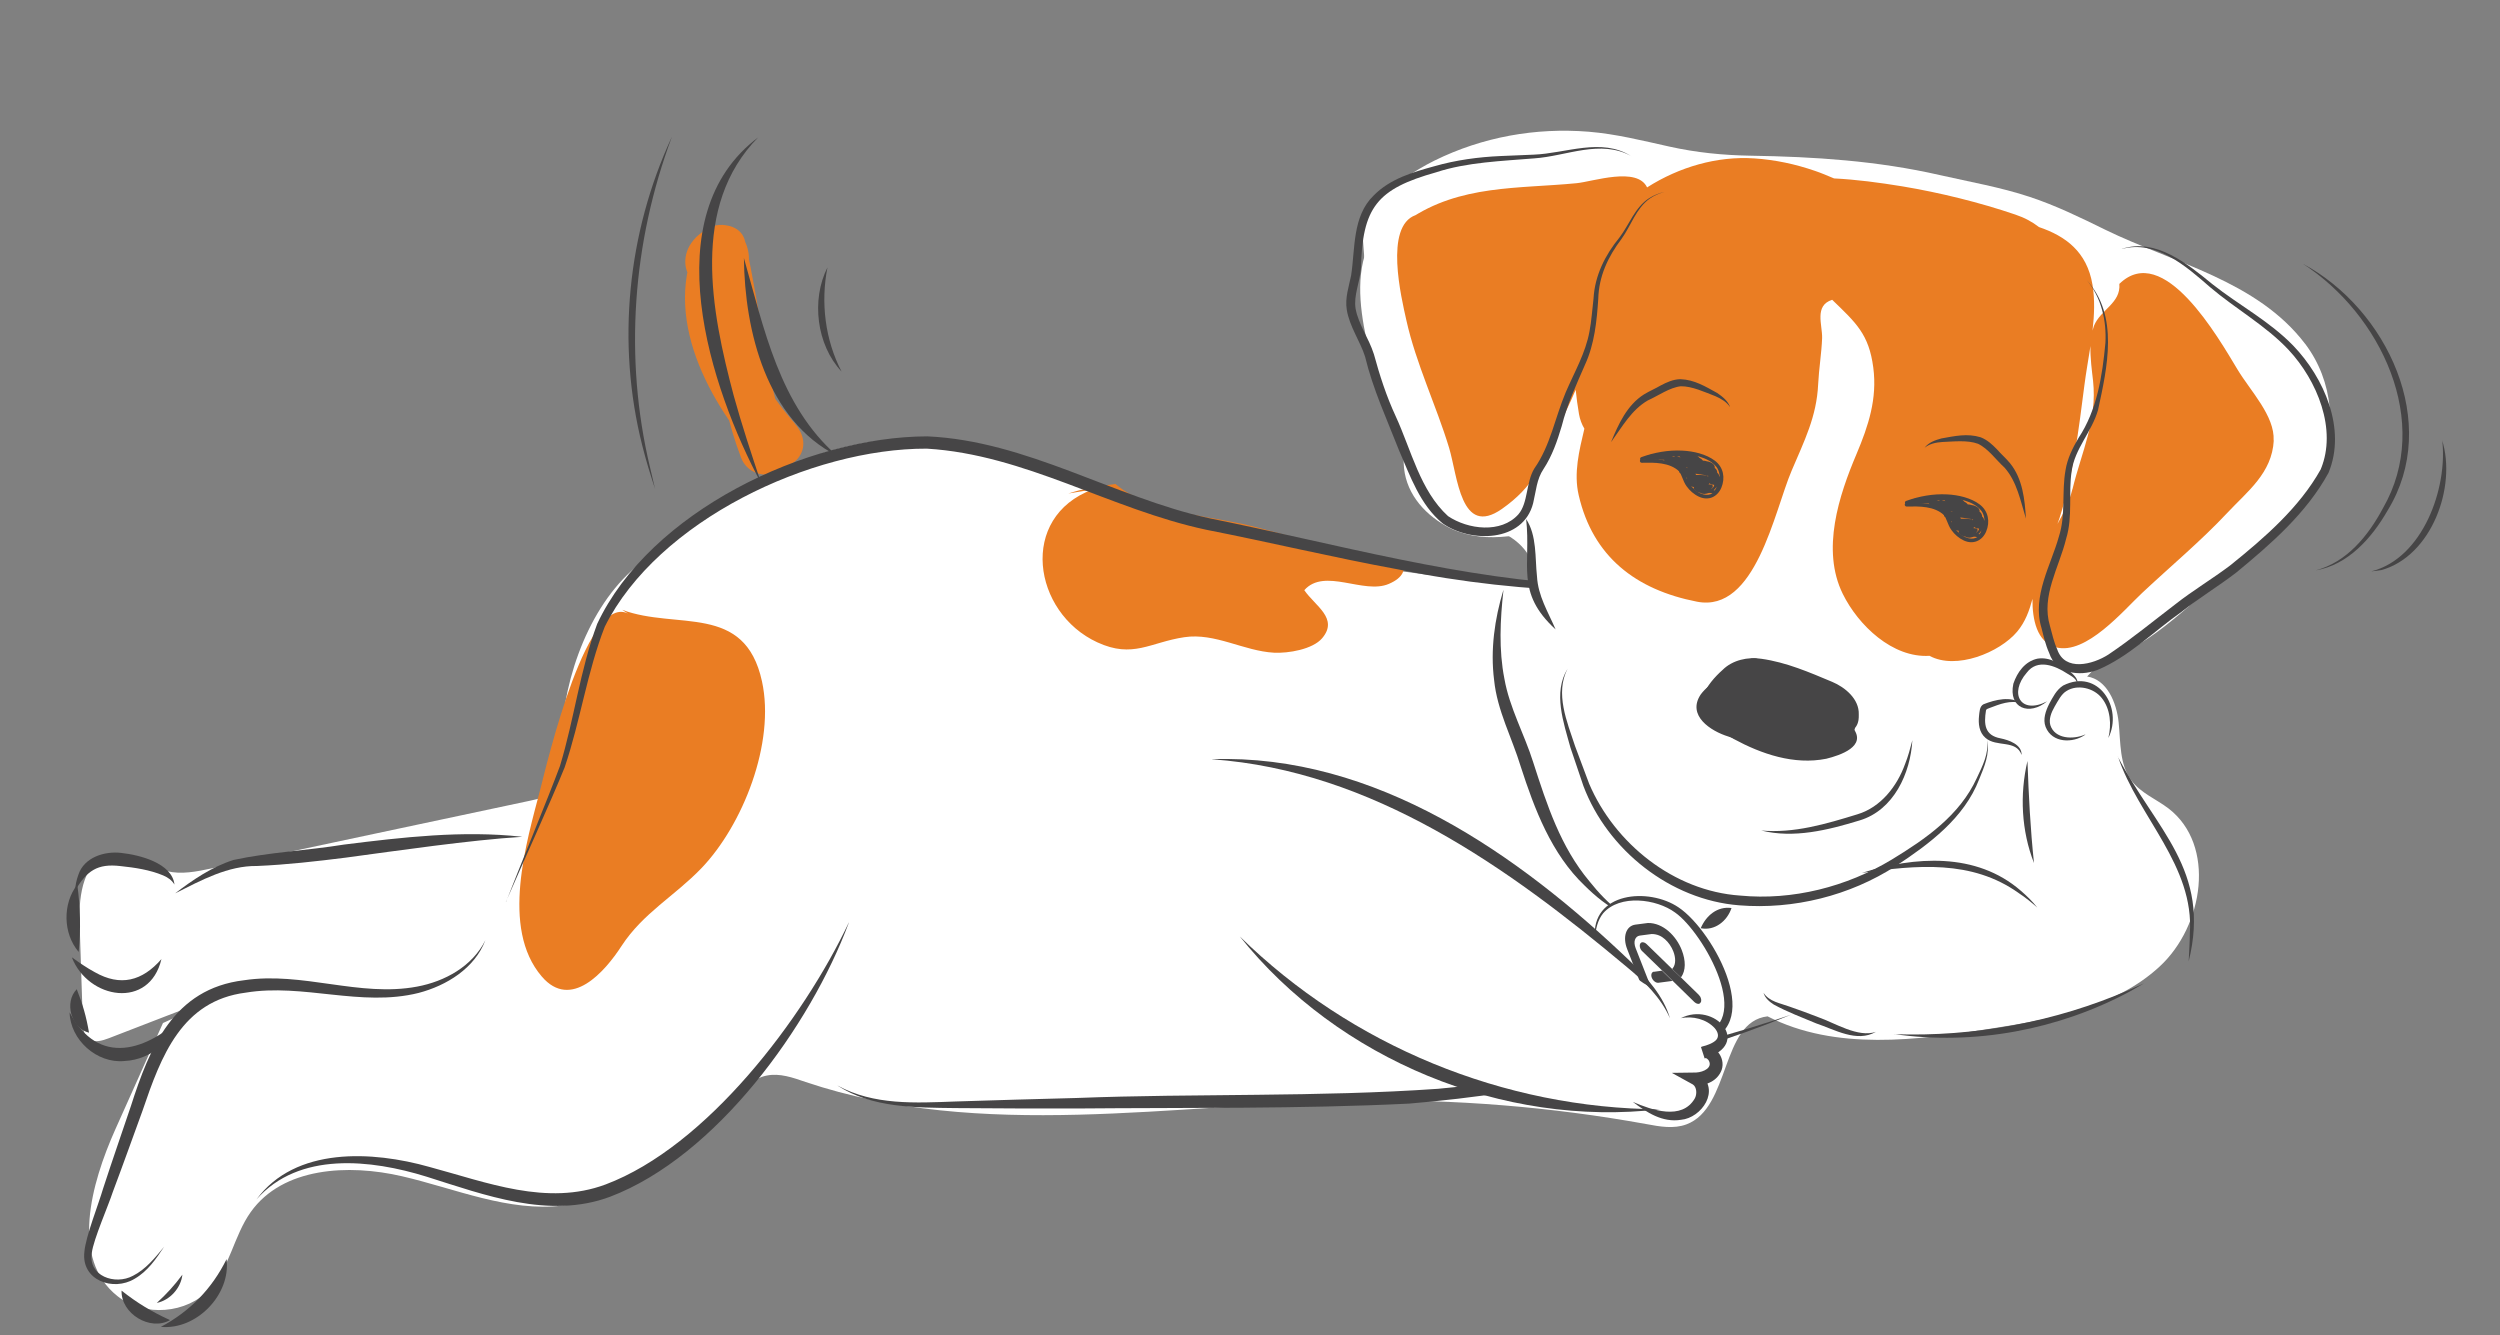 <svg id="dog" width="322" height="172" viewBox="0 0 322 172" fill="none" xmlns="http://www.w3.org/2000/svg">
<rect x="0" y="0" width="322" height="172" fill="#808080" stroke="none"/>
<style>
@keyframes tiltAnimation {
  0% {
    transform: rotate(0deg);
  }
  50% {
    transform: rotate(0deg);
  }
  100% {
    transform: rotate(0deg);
  }
}

#tail {
  animation: tiltAnimation 2s ease-in-out infinite;
}
</style>
<path id="tail" d="M102.375 54.546C102.79 55 102.338 54.514 102.261 54.416C102.109 54.236 101.938 54.041 101.786 53.862C101.463 53.47 101.139 53.078 100.832 52.685C100.161 51.817 99.504 50.913 98.898 49.987C98.292 49.062 97.755 48.132 97.233 47.183C97.091 46.899 97.318 47.384 97.091 46.899C96.947 46.597 96.805 46.313 96.678 46.011C96.45 45.508 96.239 45.004 96.046 44.498C95.658 43.487 95.339 42.454 95.071 41.417C94.924 40.839 95.078 41.52 95.018 41.178C94.982 40.921 94.928 40.665 94.89 40.391C94.817 39.876 94.761 39.361 94.739 38.825C94.716 38.515 94.727 38.202 94.721 37.891C94.702 37.632 94.726 37.492 94.717 37.839C94.745 37.282 94.825 36.722 94.939 36.159C94.99 35.912 95.04 35.649 95.108 35.401C95.12 35.331 95.358 34.568 95.244 34.906C95.131 35.243 95.404 34.495 95.433 34.423C95.551 34.138 95.703 33.849 95.837 33.562L89.885 33.225C90.05 33.577 90.122 34.317 90.031 33.318C90.056 33.663 90.081 33.523 90.102 32.88C90.039 33.197 90.098 33.053 90.275 32.416C90.546 31.859 91.319 31.299 91.589 31.209C92.08 31.052 92.407 31.027 92.796 31.119C93.129 31.181 93.488 31.345 93.84 31.648C94.525 32.238 94.874 33.2 94.716 34.096C94.642 34.5 94.494 34.84 94.223 35.155C94.431 34.931 94.349 34.989 93.977 35.346C94.03 35.36 94.686 34.86 94.77 34.82L89.886 33.242C89.941 33.516 90.014 33.788 90.069 34.061C90.073 34.112 90.204 34.709 90.151 34.471C90.095 34.18 90.259 34.982 90.265 35.069C90.316 35.29 90.351 35.53 90.403 35.752C90.624 36.861 90.811 37.974 90.998 39.086C91.389 41.31 91.746 43.554 92.138 45.777C92.938 50.241 93.827 54.732 95.461 58.977C96.085 60.612 97.921 61.532 99.593 60.94C101.265 60.347 102.18 58.442 101.555 56.808C99.943 52.613 99.207 48.786 98.46 44.578C97.673 40.062 96.99 35.538 95.963 31.057C95.453 28.877 92.673 28.547 91.079 29.48C89.485 30.413 88.226 31.893 88.265 33.814C88.31 35.578 89.707 37.12 91.414 37.461C92.908 37.748 94.521 37.299 95.506 36.099C96.683 34.677 96.707 32.682 95.947 31.075C95.373 29.888 94.479 29.053 93.086 28.966C91.798 28.889 90.566 29.57 89.994 30.739C85.037 40.726 91.393 52.071 98.132 59.472C99.303 60.771 101.645 60.336 102.699 59.131C103.959 57.668 103.547 55.862 102.359 54.564L102.375 54.546Z" fill="#EA7D23"/>
<path id="body" d="M31.954 126.789L14.014 133.724C13.172 134.046 12.154 134.347 11.44 133.829C10.78 133.341 10.693 132.411 10.667 131.599L10.247 118.754C10.126 115.263 10.809 110.706 14.241 110.017C16.751 109.518 18.985 111.587 21.474 112.199C23.363 112.665 25.326 112.259 27.22 111.857L68.267 103.132C69.41 102.891 70.637 102.609 71.421 101.736C72.557 100.473 72.329 98.566 72.289 96.871C72.138 88.807 75.338 78.95 81.329 73.53C90.829 64.955 102.275 57.621 115.041 56.6C127.825 55.596 142.746 63.963 154.973 67.8C168.619 72.086 182.857 74.543 197.16 75.072C198.439 72.464 195.878 69.501 193.15 68.473C190.422 67.446 187.311 67.332 184.965 65.617C183.077 64.233 181.994 62.026 181.07 59.86C178.844 54.636 177.139 49.2 175.979 43.637C175.066 39.286 174.554 34.507 176.726 30.636C178.929 26.712 183.403 24.645 187.773 23.523C195.646 21.498 203.897 21.749 212.01 22.011C231.19 22.644 250.757 23.352 268.773 29.999C277.114 33.086 284.991 37.403 292.065 42.785C294.012 44.269 295.934 45.876 297.266 47.926C302.104 55.416 297.199 65.642 290.366 71.385C283.531 77.11 274.863 80.563 268.819 87.131C271.379 87.529 272.622 90.487 272.883 93.067C273.145 95.647 272.974 98.467 274.531 100.534C275.726 102.144 277.707 102.914 279.305 104.13C285.446 108.854 283.847 119.267 278.138 124.51C272.429 129.77 264.307 131.242 256.633 132.455C246.904 133.994 236.436 135.381 227.662 130.905C221.597 131.6 222.926 142.695 217.209 144.82C215.591 145.425 213.782 145.11 212.077 144.786C199.815 142.563 187.348 141.551 174.886 141.769C151.018 142.179 126.385 146.978 103.755 139.358C102.137 138.803 100.427 138.185 98.738 138.536C97.116 138.865 95.815 140.019 94.618 141.165C88.14 147.263 81.36 154.18 72.533 155.271C65.51 156.141 58.68 153.097 51.767 151.498C44.855 149.899 36.413 150.337 32.302 156.102C30.12 159.159 29.594 163.253 27.044 166.008C24.077 169.227 18.582 169.671 15.138 166.947C9.062 162.149 11.691 152.543 14.854 145.462L20.991 131.765" fill="white"/>
<path d="M80.125 78.541C87.168 81.188 95.93 77.606 98.142 87.753C99.878 95.699 95.659 106.29 90.335 111.833C86.909 115.399 82.827 117.592 80.058 121.836C77.914 125.15 73.539 130.172 69.78 125.773C64.428 119.535 67.829 108.433 69.594 101.647C70.376 98.642 75.845 75.065 81.344 79.317" fill="#EA7D23"/>
<path d="M159.675 67.416C154.337 66.254 148.026 65.979 143.664 62.336C141.43 62.589 139.261 63.01 137.604 63.567L140.736 63.039C131.141 66.613 133.01 78.899 141.337 82.733C145.931 84.851 148.13 82.729 152.552 82.07C156.512 81.48 160.19 83.858 164.105 84.069C165.914 84.159 169.065 83.647 170.291 82.204C172.458 79.651 169.375 78.044 167.993 76.015C170.598 73.066 175.645 76.606 178.886 75.204C180.8 74.385 181.116 73.27 180.599 72.147C173.397 71.783 166.685 68.921 159.674 67.398L159.675 67.416Z" fill="#EA7D23"/>
<path d="M193.643 76.028C193.218 79.854 193.037 83.715 193.763 87.404C194.426 91.184 196.341 94.56 197.478 98.184C199.258 103.7 200.992 109.065 204.721 113.518C205.906 115.006 207.223 116.399 208.764 117.549C207.021 116.708 205.487 115.436 204.103 114.066C199.813 109.984 197.629 104.168 195.872 98.736C194.747 95.025 192.84 91.528 192.443 87.606C191.943 83.675 192.514 79.716 193.626 76.029L193.643 76.028Z" fill="#464546"/>
<path d="M219.053 119.555C219.73 117.945 221.196 116.692 223.018 116.955C222.467 118.625 220.865 119.923 219.053 119.555Z" fill="#464546"/>
<path d="M205.423 120.848C205.449 116.773 208.134 115.603 211.403 115.74C215.175 115.892 217.502 117.816 220.025 121.908C222.076 125.239 223.692 130.179 221.678 132.46C220.079 134.26 215.526 134.565 212.72 132.954C211.128 132.051 204.168 120.976 206.011 120.37" fill="white"/>
<path d="M205.423 120.847C204.91 114.89 212.367 114.265 216.201 116.873C220.742 119.897 227.83 132.92 218.751 134.342C216.644 134.672 214.406 134.406 212.54 133.332C210.484 131.544 209.293 129.051 207.929 126.795C207.413 125.69 204.769 121.139 206.01 120.353C204.891 121.147 207.816 125.521 208.376 126.519C209.763 128.617 211.081 130.962 212.969 132.572C214.681 133.449 216.71 133.697 218.591 133.366C226.324 132.253 219.384 120.05 215.748 117.531C213.346 115.769 208.638 115.149 206.483 117.632C205.769 118.517 205.511 119.697 205.44 120.846L205.423 120.847Z" fill="#464546"/>
<path d="M216.509 125.897C216.823 125.457 216.99 124.908 216.997 124.301C217.004 123.694 216.868 123.028 216.611 122.371C216.267 121.478 215.663 120.587 214.904 119.934C214.145 119.28 213.212 118.864 212.261 118.883L212.209 118.887L210.647 119.09C209.429 119.25 208.962 120.671 209.583 122.254L212.365 129.359C212.514 129.729 212.849 130.034 213.143 130.029C213.489 130.021 213.619 129.665 213.466 129.243L210.664 122.104C210.512 121.699 210.484 121.32 210.584 121.035C210.684 120.751 210.894 120.544 211.203 120.504L212.713 120.305C212.713 120.305 212.731 120.303 212.748 120.302C213.441 120.302 213.998 120.573 214.444 120.973C214.907 121.372 215.278 121.933 215.511 122.505C215.681 122.926 215.765 123.353 215.759 123.734C215.753 124.116 215.657 124.452 215.45 124.71L215.419 124.747C215.419 124.747 215.404 124.783 215.371 124.803L216.472 125.865L216.509 125.897Z" fill="#464546"/>
<path d="M215.408 124.835L216.509 125.897L215.408 124.835L212.082 121.6L215.408 124.835Z" fill="#464546"/>
<path d="M213.023 125.151C212.731 125.19 212.602 125.546 212.752 125.934C212.902 126.321 213.27 126.606 213.58 126.583C213.58 126.583 215.159 126.378 215.417 126.342L214.07 125.021C213.487 125.099 213.024 125.168 213.024 125.168L213.023 125.151Z" fill="#464546"/>
<path d="M218.981 128.364C218.923 128.282 218.865 128.2 218.789 128.119L216.509 125.897L215.408 124.835L212.082 121.6C211.895 121.423 211.699 121.351 211.527 121.364C211.424 121.372 211.324 121.431 211.263 121.54C211.171 121.702 211.189 121.944 211.275 122.163C211.315 122.246 211.358 122.347 211.433 122.428C211.47 122.46 211.508 122.509 211.545 122.541L214.067 124.987L215.413 126.308L218.235 129.061C218.235 129.061 218.328 129.141 218.382 129.171C218.437 129.202 218.474 129.234 218.527 129.247C218.617 129.292 218.721 129.302 218.79 129.297C218.842 129.293 218.892 129.272 218.942 129.234C218.991 129.195 219.023 129.158 219.053 129.104C219.116 129.013 219.123 128.874 219.114 128.753C219.103 128.615 219.041 128.481 218.98 128.347L218.981 128.364Z" fill="#464546"/>

<path d="M107.814 58.699C98.718 54.074 95.927 42.671 95.813 33.235C98.413 42.313 100.381 52.2 107.814 58.699Z" fill="#464546"/>
<path d="M97.669 17.673C88.92 26.557 91.609 40.081 94.498 50.94C95.544 54.743 96.794 58.497 98.046 62.269C91.444 49.954 84.159 27.778 97.686 17.672L97.669 17.673Z" fill="#464546"/>
<path d="M86.525 17.672C81.469 31.219 80.357 46.066 83.711 60.148C83.937 61.084 84.163 62.021 84.371 62.958C83.767 61.132 83.197 59.285 82.727 57.397C79.387 44.215 80.805 29.986 86.524 17.654L86.525 17.672Z" fill="#464546"/>
<path d="M106.579 34.442C105.684 38.945 106.269 43.771 108.393 47.859C105.174 44.425 104.464 38.62 106.579 34.442Z" fill="#464546"/>
<path d="M23.806 130.707C22.403 133.74 19.61 136.496 16.035 136.658C12.457 137.012 9.036 133.905 8.965 130.392C12.715 137.46 18.973 135.382 23.805 130.69L23.806 130.707Z" fill="#464546"/>
<path d="M20.793 123.532C19.252 130.058 11.354 128.723 9.251 123.3C10.258 124.022 11.208 124.679 12.201 125.212C15.513 127.096 18.318 126.367 20.793 123.532Z" fill="#464546"/>
<path d="M67.209 107.786C60.602 108.192 51.173 109.57 44.532 110.464C40.755 110.936 36.94 111.376 33.105 111.54C29.375 111.489 25.962 113.355 22.553 115.065C24.849 113.317 27.29 111.644 30.084 110.76C34.774 109.752 39.56 109.552 44.303 108.782C51.858 107.838 59.572 106.934 67.191 107.77L67.209 107.786Z" fill="#464546"/>
<path d="M22.469 113.927C22.112 113.33 21.586 113.005 21.012 112.753C19.295 112.032 17.35 111.744 15.516 111.551C12.543 111.201 11.176 112.152 9.669 114.725C9.704 114.029 9.845 113.36 10.089 112.683C10.821 110.411 13.498 109.587 15.649 109.86C17.991 110.119 22.141 111.161 22.468 113.91L22.469 113.927Z" fill="#464546"/>
<path d="M9.958 113.941C10.351 116.893 10.417 119.643 10.136 122.61C8.105 120.249 8.042 116.372 9.958 113.941Z" fill="#464546"/>
<path d="M9.886 127.411C10.655 129.347 11.121 130.959 11.465 133.012C9.169 132.438 8.227 129.095 9.886 127.411Z" fill="#464546"/>
<path d="M109.332 118.84C104.379 132.137 92.235 148.951 78.567 154.146C70.744 157.068 62.415 153.911 54.943 151.556C47.794 149.334 38.495 148.276 33.031 154.489C38.051 147.668 47.971 148.229 55.3 150.299C62.728 152.293 70.444 155.375 77.998 152.559C91.029 147.654 103.461 131.218 109.315 118.842L109.332 118.84Z" fill="#464546"/>
<path d="M62.517 121.098C61.157 124.7 57.529 126.946 53.908 127.892C46.49 129.744 39.048 126.625 31.652 127.852C23.412 128.899 20.753 136.012 18.365 143.035C17.084 146.544 15.838 150.051 14.521 153.546C13.972 155.25 12.045 159.622 11.827 161.354C11.306 164.356 14.827 165.567 17.126 164.321C18.747 163.507 19.97 162.012 21.145 160.573C20.116 162.123 19.04 163.728 17.345 164.703C14.576 166.383 10.445 164.906 10.867 161.252C11.016 159.3 12.724 155.014 13.275 153.101C14.431 149.549 15.659 146.027 16.851 142.489C19.284 134.908 22.343 127.35 31.413 126.258C38.969 125.106 46.309 128.475 53.726 127.074C57.298 126.409 60.845 124.464 62.517 121.098Z" fill="#464546"/>
<path d="M23.493 164.176C23.308 165.888 21.901 167.466 20.194 167.818C21.476 166.648 22.453 165.57 23.493 164.176Z" fill="#464546"/>
<path d="M29.184 162.175C29.749 166.743 25.308 171.337 20.718 170.899C24.469 168.904 27.302 165.989 29.184 162.175Z" fill="#464546"/>
<path d="M15.657 166.233C17.682 167.832 19.551 168.958 21.901 170.031C19.324 171.488 15.565 169.186 15.657 166.233Z" fill="#464546"/>
<path d="M65.167 116.188C66.794 111.977 70.627 102.714 72.127 98.651C73.964 92.605 74.693 86.347 76.916 80.359C83.689 65.903 103.956 56.231 119.447 56.203C132.245 56.775 143.551 64.077 155.708 66.741C172.106 70.042 188.346 74.707 205.138 75.396C213.492 75.866 221.895 75.603 230.28 75.325C213.544 76.798 196.558 76.764 180.046 73.332C171.77 71.817 163.635 69.859 155.386 68.238C142.988 65.592 132.03 58.541 119.375 57.786C104.501 57.733 84.711 67.058 77.896 80.719C75.624 86.52 74.748 92.893 72.729 98.832C71.092 102.905 66.938 112.053 65.164 116.153L65.167 116.188Z" fill="#464546"/>
<path d="M107.898 139.83C112.542 142.378 117.926 142.063 123.058 141.871C128.246 141.71 133.433 141.549 138.622 141.422C154.158 140.819 169.74 141.322 185.24 140.236C200.693 138.773 216.009 135.69 230.73 130.677C215.09 137.076 198.328 140.751 181.483 142.145C167.202 142.845 152.907 142.645 138.619 142.774C133.42 142.78 128.238 142.768 123.052 142.721C117.935 142.652 112.342 142.722 107.881 139.831L107.898 139.83Z" fill="#464546"/>
<path d="M296.908 44.297C290.702 36.129 279.946 33.88 271.169 29.595C267.985 28.03 264.819 26.481 261.443 25.364C257.694 24.118 253.708 23.427 249.865 22.553C241.808 20.71 233.727 20.185 225.485 20.054C221.893 19.993 218.506 19.656 214.999 18.877C211.546 18.112 208.154 17.256 204.615 16.965C197.763 16.419 190.956 17.636 184.771 20.679C181.98 22.066 179.479 23.864 177.192 25.958C176.678 26.273 176.242 26.704 175.936 27.247C175.217 28.288 175.145 29.42 175.515 30.432C176.131 37.769 176.007 45.403 179.417 52.098C180.004 53.233 180.753 54.442 180.935 55.728C181.118 57.014 180.75 58.359 180.795 59.655C180.907 63.251 183.21 66.026 186.232 67.741C188.386 68.967 190.873 69.319 193.305 69.155C194.184 69.09 195.043 68.991 195.924 68.96C195.942 68.959 195.976 68.956 196.01 68.954C196.062 68.95 196.098 68.965 196.151 68.978C197.784 70.433 197.432 75 198.135 77.46C198.913 80.227 200.618 82.179 200.711 85.049C200.904 90.442 200.443 95.64 202.506 100.772C204.185 104.927 206.883 108.573 210.527 111.196C217.888 116.487 227.464 117.542 236.103 115.096C246.081 112.255 253.492 104.719 256.52 94.893C257.345 92.232 257.994 88.856 260.301 87.021C262.232 85.491 264.923 86.018 267.231 85.829C274.364 85.263 279.774 79.955 284.883 75.485C289.893 71.091 296.125 67.507 298.765 61.072C301.038 55.53 300.559 49.102 296.889 44.263L296.908 44.297Z" fill="white"/>
<path d="M201.901 86.139C200.266 89.311 201.838 92.972 202.869 96.101L204.686 100.956C207.981 108.665 215.611 114.768 224.111 115.348C230.885 116.004 237.84 114.221 243.645 110.721C248.055 108.036 252.406 105.025 254.612 100.217C255.33 98.69 256.194 97.031 255.928 95.318C256.334 97.038 255.563 98.794 254.918 100.367C252.987 105.381 248.486 108.714 244.174 111.548C238.255 115.369 231.024 117.172 223.997 116.604C215.159 115.911 207.056 109.496 203.944 101.237L202.277 96.301C201.396 93.091 199.999 89.227 201.901 86.139Z" fill="#464546"/>
<path d="M250.789 81.474C252.134 81.374 251.994 79.27 250.633 79.371C249.271 79.473 249.428 81.575 250.789 81.474Z" fill="#EA7E00"/>
<path d="M292.843 56.73C293.007 53.581 289.855 50.35 288.214 47.63C285.723 43.501 278.658 31.03 272.971 36.566C273.19 39.045 270.532 39.885 269.7 41.974C269.628 42.17 269.574 42.382 269.519 42.577C269.751 40.567 269.827 38.568 269.512 36.668C268.797 32.423 266.048 30.41 262.616 29.245C261.788 28.596 260.794 28.046 259.567 27.635C254.979 26.071 249.842 24.807 245.034 24.004C241.964 23.505 239.128 23.127 236.223 22.98C235.418 22.641 234.63 22.302 233.794 22.017C231.233 21.134 228.644 20.581 225.944 20.401C221.137 20.084 216.288 21.519 212.216 24.093C212.182 24.096 212.167 24.131 212.151 24.15C210.873 21.42 205.197 23.386 203.064 23.596C195.596 24.326 188.016 23.765 181.421 28.294L182.331 27.706C178.279 29.152 180.486 38.311 181.138 41.243C182.389 46.868 184.989 52.22 186.643 57.677C187.749 61.355 188.131 69.263 193.435 65.558C197.536 62.688 198.738 59.739 200.597 55.389C201.35 53.635 202.213 51.959 202.949 50.206C203.063 51.272 203.193 52.319 203.373 53.328C203.493 54.013 203.731 54.653 204.068 55.217C203.396 58.058 202.674 60.936 203.337 63.781C205.155 71.669 210.656 75.955 218.57 77.497C226.133 78.978 228.518 65.873 230.761 60.628C232.382 56.799 233.987 53.681 234.178 49.491C234.274 47.525 234.621 45.437 234.688 43.543C234.734 41.842 233.648 39.358 235.984 38.612C239.047 41.572 240.715 43.025 241.28 47.35C241.803 51.349 240.658 54.83 239.127 58.462C236.857 63.813 234.553 70.813 237.351 76.496C239.352 80.558 243.773 84.769 248.517 84.468C251.949 86.343 257.566 84.036 259.81 81.356C260.86 80.099 261.376 78.657 261.783 77.136C261.753 79.755 262.337 82.71 264.812 83.375C268.684 84.403 273.537 78.583 275.919 76.36C279.531 72.972 283.479 69.68 286.867 66.065C289.468 63.289 292.637 60.939 292.861 56.729L292.843 56.73ZM266.918 63.029C266.534 64.617 265.792 66.059 264.998 67.487C265.083 67.238 265.185 66.971 265.27 66.722C267.026 61.218 267.734 55.36 268.468 49.639C268.676 48.012 268.983 46.308 269.252 44.572C269.211 46.118 269.437 47.747 269.585 49.036C270.14 54.159 268.143 58.068 266.934 63.01L266.918 63.029Z" fill="#EA7D23"/>
<path d="M196.565 66.851C197.972 68.999 197.699 71.844 197.964 74.233C198.101 76.77 199.377 78.772 200.362 81.072C195.117 76.264 197.233 72.797 196.565 66.851Z" fill="#464546"/>
<path d="M210.136 20.124C206.157 17.89 201.766 20.124 197.592 20.4C193.493 20.74 188.912 20.891 184.988 22.189C177.349 24.335 175.462 26.694 175.291 34.626C175.142 36.353 174.333 38.059 174.598 39.755C174.998 41.857 176.281 43.494 176.96 45.627C177.722 48.412 178.556 51.002 179.774 53.632C181.78 57.988 182.913 63.189 186.502 66.474C189.075 68.206 193.343 68.737 195.567 66.249C196.843 64.768 196.526 62.14 197.622 60.343C199.691 57.398 200.274 53.837 201.658 50.545C202.781 47.931 204.226 45.467 204.728 42.674C204.99 41.303 205.074 39.876 205.246 38.459C205.407 35.501 206.735 32.855 208.578 30.603C209.857 28.931 210.574 26.694 212.427 25.516C213.039 25.124 213.713 24.866 214.412 24.71C213.733 24.899 213.06 25.174 212.484 25.581C210.707 26.857 210.091 29.052 208.85 30.773C207.099 33.087 205.933 35.583 205.856 38.5C205.669 41.339 205.371 44.325 204.163 46.945C203.009 49.596 201.859 52.073 201.149 54.881C200.596 56.759 199.911 58.734 198.806 60.41C197.916 61.724 197.841 63.272 197.47 64.808C196.184 69.877 189.413 69.948 185.81 67.409C182.912 65.043 181.628 61.292 180.207 58.036C178.644 54.045 176.826 50.108 175.822 45.937C175.209 43.99 173.818 42.066 173.466 39.909C173.214 38.385 173.729 36.926 174.021 35.5C174.56 32.029 174.163 27.865 176.927 25.181C179.037 23.031 181.971 22.171 184.756 21.409C187.522 20.613 190.422 20.224 193.272 20.098L197.539 19.919C201.687 19.766 206.245 17.676 210.101 20.109L210.136 20.124Z" fill="#464546"/>
<path d="M273.31 32.052C277.675 30.618 281.793 34.02 284.966 36.608C288.392 39.316 292.268 41.332 295.365 44.515C299.347 48.655 302.249 55.267 299.913 60.899C297.076 66.084 292.519 70.046 288.012 73.761C285.684 75.546 283.246 77.01 280.955 78.827C277.414 81.309 274.161 84.636 270.109 86.307C267.781 87.156 264.806 86.772 263.931 84.099C263.474 83.093 263.216 81.951 262.947 80.897C261.691 76.831 264.178 72.764 265.187 69.102C266.089 66.314 265.527 63.427 266.04 60.547C266.276 59.056 266.97 57.67 267.708 56.419C270.108 52.809 270.784 48.392 271.179 44.151C271.33 41.298 270.657 38.315 268.775 36.081C272.948 40.675 271.415 47.322 270.229 52.8C269.434 55.615 267.221 57.79 266.83 60.678C266.399 63.501 266.991 66.558 266.125 69.361C265.225 73.102 262.863 76.744 264.036 80.625C264.298 81.593 264.558 82.752 264.971 83.64C265.949 86.53 269.537 85.605 271.554 84.311C274.542 82.303 277.317 80.016 280.187 77.827C282.446 76.047 284.985 74.541 287.266 72.811C291.631 69.297 296.158 65.39 298.909 60.454C301.056 55.303 298.437 49 294.783 45.078C291.864 41.951 287.941 39.783 284.666 36.994C281.589 34.312 277.693 30.859 273.294 32.071L273.31 32.052Z" fill="#464546"/>
<path d="M228.571 90.304C227.578 89.303 222.805 87.579 222.462 89.719C222.517 90.46 223.493 90.769 224.133 90.981C226.312 91.616 228.903 91.735 230.895 90.564C231.045 90.483 231.119 90.304 231.091 90.393C230.799 90.207 230.133 90.101 229.697 90.064C227.842 89.821 225.218 90.657 228.45 91.699C229.854 91.941 231.667 92.083 232.92 91.453C232.92 91.453 232.892 91.541 232.893 91.558C232.893 91.558 232.798 91.444 232.67 91.35C232.173 90.971 231.389 90.908 230.66 90.893C229.709 90.929 228.535 90.982 227.834 91.572C227.848 91.536 227.825 91.451 227.885 91.568C228.977 92.492 231.095 92.316 232.42 91.958C232.573 91.912 232.724 91.848 232.805 91.773C232.905 91.714 232.85 91.683 232.843 91.822C232.852 91.943 232.845 91.839 232.752 91.76C232.677 91.679 232.53 91.568 232.386 91.492C231.248 90.884 229.475 90.808 228.149 90.924C227.77 90.953 226.868 91.176 226.762 91.374C226.854 91.679 227.481 91.962 227.889 92.087C230.099 92.668 232.741 93.008 234.978 92.322C235.08 92.297 235.071 92.176 234.953 92.462C234.929 92.603 234.973 92.721 234.974 92.738C234.975 92.755 234.974 92.738 234.937 92.706C233.675 91.812 231.862 91.67 230.335 91.645C229.382 91.647 228.129 91.584 227.341 91.938C227.374 91.918 227.389 91.882 227.419 91.828C227.465 91.738 227.49 91.615 227.468 91.547C227.443 91.445 227.468 91.547 227.559 91.609C229.128 92.896 231.609 93.63 233.624 93.93C234.324 94.017 235.103 94.011 235.524 93.841C235.742 93.738 235.723 93.722 235.737 93.669C235.745 93.547 235.746 93.564 235.668 93.449C235.459 93.204 234.744 92.911 234.059 92.789C232.337 92.466 230.322 92.409 228.617 92.778C228.329 92.869 227.741 93.121 227.594 93.236C227.756 93.085 227.72 92.603 227.607 92.49C227.531 92.391 227.607 92.49 227.715 92.534C229.819 93.33 232.647 93.604 234.728 92.687C234.811 92.646 234.774 92.614 234.731 92.739C234.605 92.904 234.716 93.225 234.714 93.208C234.269 92.808 233.641 92.525 232.922 92.406C230.978 92.135 228.587 91.914 226.776 92.725C226.664 92.855 226.921 92.576 226.798 92.325C226.662 92.127 226.835 92.357 227.084 92.442C228.473 92.945 230.758 93.139 232.233 92.474C232.249 92.456 232.119 92.569 232.1 92.779C232.081 92.988 232.208 93.065 232.097 92.97C230.524 92.324 228.079 92.541 226.542 93.314C226.476 93.354 226.496 93.387 226.57 93.225C226.666 93.114 226.618 92.702 226.58 92.653C226.58 92.653 226.638 92.735 226.851 92.806C228.116 93.266 230.307 92.67 231.128 92.054C231.081 92.127 231.15 92.347 231.11 92.281C230.781 91.82 229.922 91.693 229.152 91.595C228.107 91.517 226.659 91.624 225.832 92.154L225.543 90.373C226.259 90.909 227.298 91.126 228.361 90.978C229.083 90.889 229.845 90.659 230.384 90.221C230.533 90.123 230.559 89.999 230.499 90.125C230.471 90.214 230.519 90.401 230.542 90.469C229.018 89.56 226.432 89.51 224.792 90.291C224.89 90.214 224.958 89.966 224.947 89.811C224.94 89.725 224.881 89.625 224.898 89.624C225.737 90.411 228.178 90.385 229.199 89.668C229.15 89.706 229.157 89.792 229.199 89.668C229.209 89.563 229.217 89.666 229.238 89.717C227.849 88.988 225.201 89.272 223.774 89.881C224.1 89.614 224.15 88.883 223.795 88.545C224.92 88.981 227.302 89.324 228.724 88.871C228.626 88.948 228.477 89.046 228.378 89.347C228.282 89.684 228.357 89.99 228.508 90.152C228.508 90.152 228.452 90.105 228.361 90.042C227.355 89.337 225.865 89.344 224.684 89.536C224.477 89.552 224.351 89.717 224.545 89.529C224.688 89.362 224.757 88.889 224.59 88.746C225.248 89.2 226.985 89.261 227.706 88.93C227.756 88.909 227.772 88.89 227.706 88.93C227.657 88.968 227.565 89.131 227.577 89.286C227.57 89.425 227.626 89.49 227.588 89.441C227.068 88.735 225.32 88.778 224.536 89.183C224.438 89.26 224.458 89.293 224.498 89.134L223.87 87.691C224.721 88.182 226.065 88.307 226.88 87.847C226.88 87.847 226.814 87.887 226.744 88.118C226.676 88.365 226.788 88.704 226.862 88.767C227.012 88.912 226.826 88.753 226.649 88.697C226.062 88.498 224.99 88.3 224.476 88.373C224.303 88.386 224.259 88.493 224.468 88.27C224.613 88.12 224.64 87.789 224.58 87.672C224.62 87.756 224.95 87.991 225.263 88.003C225.667 88.076 226.239 87.843 226.562 87.525C226.309 87.855 226.424 88.471 226.756 88.741C226.921 88.867 226.918 88.815 226.849 88.82C226.109 88.667 224.546 88.853 223.843 89.183C223.877 89.18 223.843 89.183 223.924 89.108C224.228 88.773 224.213 88.098 223.845 87.814C224.188 87.996 224.593 88.087 224.983 88.197C225.212 88.249 225.421 88.268 225.49 88.263C225.507 88.262 225.49 88.263 225.341 88.361C225.193 88.459 225.075 88.745 225.086 88.882C225.106 89.158 225.149 89.034 225.077 89.004C224.547 88.628 224.03 89.134 223.585 89.67L223.392 88.021C223.722 88.256 224.643 88.291 225.083 88.155C225.034 88.193 224.85 88.276 224.741 88.683C224.66 88.983 224.785 89.269 224.882 89.4C224.903 89.451 224.956 89.464 224.92 89.449C224.883 89.417 224.883 89.417 224.866 89.419C224.289 89.358 222.767 90.788 222.344 91.391C222.237 91.59 222.284 91.517 222.268 91.536C222.27 91.57 222.408 91.785 222.647 91.975C226.457 94.724 232.25 97.117 236.717 94.965C236.867 94.884 237.018 94.821 237.117 94.744C237.217 94.702 237.309 94.539 237.155 94.793C237.124 94.848 237.1 94.988 237.122 95.056C237.129 95.142 237.146 95.141 237.128 95.125C237.105 95.057 236.974 94.928 236.791 94.561C236.576 94.23 236.641 93.48 236.891 93.115C237.045 92.861 237.172 92.695 237.265 92.55C237.375 92.403 237.386 92.316 237.346 92.475C237.334 92.319 237.392 92.159 237.364 92.022C237.34 89.598 232.766 88.691 230.877 87.758C227.102 86.41 224.107 85.281 221.444 89.084C220.664 90.252 220.113 90.986 221.489 92.01C224.439 93.921 228.308 95.609 231.858 95.344C233.352 95.163 234.613 94.168 236.108 93.763L235.678 94.505C234.292 89.635 224.979 91.178 220.969 91.078L221.155 90.319C222.82 91.269 224.639 91.966 226.558 92.135C228.479 92.321 230.441 92.14 232.411 92.062L232.215 92.458C230.905 90.234 228.424 90.886 226.588 92.063L226.568 91.805C228.491 92.493 230.485 93.194 232.566 93.212C233.223 93.198 234.044 93.05 234.268 92.34C234.172 92.676 233.916 92.955 233.596 93.083C231.235 93.727 228.752 92.734 226.486 92.088C226.378 92.044 226.35 91.89 226.466 91.829C227.427 91.238 228.459 90.659 229.664 90.551C230.886 90.443 232.035 91.207 232.68 92.181C232.794 92.328 232.691 92.561 232.501 92.576C228.596 92.971 224.332 93.184 220.81 91.038C220.45 90.857 220.595 90.257 220.996 90.279C225.197 90.139 229.679 89.355 233.812 90.866C235.274 91.416 236.614 92.65 236.957 94.236C237.033 94.56 236.85 94.886 236.545 94.978C235.055 95.453 233.747 96.503 232.099 96.713C230.4 96.943 228.752 96.685 227.193 96.229C224.866 95.467 222.59 94.7 220.576 93.256C217.563 91.193 219.844 88.077 221.876 86.279C223.15 85.006 225.146 84.58 226.865 84.851C230.087 85.304 233.043 86.591 235.994 87.827C237.605 88.504 239.485 90.01 239.41 92.026C239.429 92.285 239.394 92.513 239.376 92.739C239.243 93.511 238.943 93.672 238.698 94.107C238.669 94.178 238.683 94.142 238.698 94.107C238.736 93.913 238.674 93.779 238.674 93.779C240.495 96.122 237.028 97.281 235.224 97.727C231.075 98.556 226.878 97.119 223.284 95.169C221.923 94.352 219.728 93.267 220.025 91.2C220.168 90.341 220.792 89.635 221.309 89.129C222.499 87.897 224.462 86.329 226.27 87.564C227.285 88.164 227.373 89.578 226.396 90.188C225.984 90.479 225.473 90.587 225.026 90.637C223.871 90.723 222.967 90.686 221.906 89.934C221.391 89.539 221.301 88.8 221.714 88.284C222.694 86.79 225.079 85.764 226.695 87.22C227.501 87.801 228.024 89.478 226.907 90.306C225.57 91.203 224.174 90.597 222.873 90.122C221.819 89.698 221.287 88.368 222.157 87.489C222.947 86.702 224.218 86.538 225.143 86.4C226.177 86.323 227.323 86.116 228.402 86.868C229.117 87.403 229.099 88.549 228.587 89.124C227.076 90.935 223.997 91.251 222.484 89.094C221.469 87.558 222.685 85.977 224.186 85.882C225.755 85.765 226.881 85.993 228.228 86.638C228.893 86.952 229.575 87.959 229.308 88.793C228.421 91.32 224.524 91.108 222.657 90.016C220.85 88.782 223.052 86.712 224.511 86.516C226.39 86.151 228.41 86.278 229.766 87.962C230.322 88.683 230.437 89.991 229.71 90.704C228.114 92.313 224.182 92.104 222.659 90.502C221.773 89.545 222.003 87.986 223.187 87.36C224.574 86.668 226.105 86.744 227.576 86.947C228.841 87.181 230.268 87.734 230.9 89.004C231.72 91.403 228.493 91.817 226.912 91.762C225.278 91.693 222.008 91.538 221.464 89.585C221.307 88.869 221.626 88.274 222.115 87.856C224.222 86.365 229.975 85.884 231.561 88.331C232.01 89.008 232.027 89.942 231.753 90.673C230.698 93.039 227.038 93.225 224.859 92.59C223.287 92.188 221.499 90.293 222.766 88.691C224.634 86.542 230.349 86.722 232.432 88.629C234.791 91.209 231.025 93.465 228.713 93.603C226.049 94.131 220.61 91.85 225.292 89.56C227.881 88.484 234.256 88.684 233.676 92.765C232.758 95.329 228.303 96.008 226.024 95.19C223.214 93.995 223.825 91.264 226.616 90.588C228.942 89.929 234.656 89.4 234.618 93.076C234.137 96.162 227.355 95.61 225.465 94.209C223.493 92.623 224.966 90.538 226.985 90.179C229.133 89.707 231.271 89.79 233.448 90.165C234.342 90.307 235.38 90.749 236.117 91.336C236.759 91.808 237.338 92.839 236.902 93.721C235.523 96.388 227.682 95.811 225.97 93.773C224.687 91.668 227.97 90.608 229.525 90.544C232.009 90.394 238.418 90.35 237.733 94.179C236.554 97.888 228.261 94.746 226.386 92.841C225.009 91.349 226.39 90.102 227.977 90.001C230.788 89.826 233.799 89.758 236.166 91.523C237.285 92.583 236.386 93.776 235.068 93.996C232.974 94.499 225.128 94.338 225.477 91.106C226.078 88.704 231.568 89.353 233.222 90.39C233.701 90.77 234.17 91.013 234.231 91.84C234.022 93.918 229.079 93.628 227.749 92.756C227.242 92.465 226.653 91.781 226.969 91.133C227.891 89.557 232.052 89.576 233.359 90.605C233.686 90.806 234.187 91.48 233.79 91.96C233.361 92.494 232.638 92.548 232.107 92.64C230.852 92.768 229.619 92.738 228.383 92.432C226.883 92.076 225.135 90.473 227.358 89.614C228.629 89.225 229.87 89.358 231.108 89.699C231.377 89.817 231.625 89.885 231.755 90.24C231.82 90.651 231.556 90.826 231.309 91.001C229.827 91.804 228.129 92.052 226.5 91.81C225.307 91.621 224.06 91.402 223.007 90.753C222.678 90.535 222.288 90.183 222.304 89.696C222.322 89.244 222.639 88.839 223.042 88.671C224.947 88.182 227.195 89.054 228.655 90.263L228.571 90.304Z" fill="#464546"/>
<path d="M226.985 86.921C229.632 86.862 232.105 88.186 234.663 88.567L234.523 89.236C232.572 88.879 230.498 88.947 228.403 88.513L228.737 87.414C230.333 87.902 232.038 88.225 233.732 88.862C234.107 89.007 234.294 89.426 234.149 89.801C234.033 90.104 233.751 90.281 233.439 90.27L233.37 90.275L232.258 90.237L232.422 88.717L235.183 89.256C235.64 89.343 235.933 89.789 235.844 90.229C235.768 90.599 235.476 90.863 235.131 90.889C234.289 90.986 233.36 91.073 232.449 90.95L232.696 89.147C233.799 89.29 234.982 89.358 236.216 89.63C236.744 89.746 237.077 90.259 236.961 90.787C236.871 91.21 236.495 91.515 236.081 91.546L234.999 91.679L235.13 89.711C235.921 89.86 236.693 89.993 237.388 90.01L237.249 92.1C236.882 92.058 236.247 92.14 235.886 92.184L236.27 90.128C236.551 90.177 236.672 90.168 237.061 90.277C237.628 90.443 237.967 91.041 237.802 91.608C237.705 91.945 237.464 92.188 237.178 92.313C236.925 92.402 236.71 92.539 236.646 92.613L235.827 90.698C236.086 90.679 236.226 90.703 236.367 90.728C237.053 90.867 237.837 90.687 238.216 91.352C239.246 92.853 239.254 95.053 237.278 95.98C235.837 96.642 234.574 96.666 233.33 96.725C229.606 96.742 226.088 96.051 222.585 94.856C220.368 94.172 217.22 92.172 219.061 89.435C220.258 87.821 222.301 87.097 223.686 86.144L223.318 87.957C223.318 87.957 223.318 87.957 223.356 87.989C223.393 88.02 223.448 88.068 223.448 88.068C222.639 87.678 222.161 86.847 222.671 86.012C222.957 85.436 224.054 85.268 224.574 85.038C225.484 84.693 226.243 85.573 226.305 86.4C226.317 86.329 226.164 85.908 226.09 85.844C225.938 85.665 225.976 85.714 225.976 85.714L226.069 85.793C226.804 86.362 226.686 87.567 225.869 87.992C225.635 88.113 225.42 88.251 225.255 88.367C225.091 88.483 225.014 88.61 225.107 88.465C225.181 88.303 225.086 88.189 225.173 88.425C225.381 88.895 225.567 89.522 225.794 90.008C226.37 91.004 226.4 92.562 225.01 92.978C224.247 93.208 223.519 92.967 222.881 92.79L224.57 91.728C224.57 91.728 224.537 91.748 224.571 91.745C225.05 92.351 226.107 92.584 226.973 92.814C228.367 93.143 229.852 93.31 231.351 93.423L230.96 95.844C229.698 95.418 224.162 94.86 226.432 92.525C227.442 91.895 228.264 91.764 229.349 91.666L229.433 93.965C228.914 93.969 228.491 93.879 228.104 93.804L227.08 93.551L226.786 91.459C226.786 91.459 226.869 91.418 227.094 91.176C227.302 90.952 227.696 90.646 228.135 90.492L227.897 92.416C227.045 91.682 223.479 90.111 224.98 88.63C225.849 87.959 226.771 87.769 227.702 87.474L227.337 89.096C227.113 88.87 226.747 88.62 226.349 88.389C225.97 88.192 224.832 87.567 224.453 87.37C223.532 86.866 224.295 85.475 225.215 85.961L225.249 85.959C225.642 85.877 225.891 85.495 226.518 85.309L226.251 86.837L225.521 86.354L226.236 86.405C223.752 87.491 224.686 92.118 221.566 92.576L221.596 91.36C225.063 91.605 228.706 91.177 232.154 90.712C233.027 90.561 233.918 90.425 234.762 90.119C235.014 90.014 235.351 89.885 235.365 89.606C235.364 89.589 235.361 89.555 235.395 89.552L235.413 89.551L235.56 89.661C235.56 89.661 235.669 89.74 235.672 89.774C235.66 89.844 235.339 89.73 235.254 89.753C235.375 89.744 235.496 89.735 235.619 89.761C235.709 89.806 235.383 89.622 235.366 89.624L235.415 89.585C235.408 90.192 234.436 90.403 233.984 90.611C230.531 91.717 226.907 92.16 223.296 92.533C222.686 92.492 220.801 93.014 220.822 91.903C220.854 91.624 221.046 91.419 221.302 91.365C221.799 91.293 222.088 90.977 222.357 90.402C222.891 89.201 223.063 87.785 223.767 86.537C224.147 85.815 225.325 84.411 226.347 84.872L227.308 85.441L227.04 86.969C227.04 86.969 226.841 87.088 226.645 87.241C226.431 87.395 226.169 87.606 225.694 87.745L225.914 86.048C226.852 86.532 227.885 86.906 228.722 87.675C229.242 88.139 229.05 89.055 228.391 89.277C227.682 89.538 226.832 89.757 226.31 90.195L226.463 88.762C227.143 89.509 228.235 89.982 229.167 90.623C229.913 91.104 229.738 92.244 228.929 92.547C228.598 92.762 228.469 93.118 227.853 93.459L227.559 91.367L228.616 91.6C228.932 91.663 229.212 91.694 229.42 91.696C230.058 91.648 230.597 92.145 230.628 92.784C230.674 93.405 230.194 93.943 229.556 93.99C229.057 94.028 228.203 94.195 227.824 94.466L227.675 92.467C228.843 93.021 230.29 93.139 231.633 93.489C232.288 93.666 232.684 94.329 232.525 94.982C232.377 95.565 231.817 95.954 231.242 95.91C229.659 95.837 228.072 95.695 226.434 95.35C224.536 94.988 221.694 93.831 222.015 91.398C222.019 90.757 222.535 90.233 223.194 90.236C223.541 90.245 224.061 90.483 224.338 90.48C224.338 90.48 224.426 90.491 224.39 90.476C224.356 90.479 224.39 90.476 224.253 90.504C223.932 90.614 223.582 91.022 223.593 91.402C223.604 91.557 223.602 91.523 223.578 91.438C222.446 88.802 221.609 87.339 224.623 85.693L224.441 87.908L224.276 87.781C224.185 87.719 223.847 87.38 223.775 87.108C223.712 86.957 223.682 86.786 223.678 86.734C223.67 86.631 223.682 86.786 223.686 86.838C223.73 86.973 223.749 86.989 223.75 87.006L225.254 87.656L224.327 88.003L224.602 85.643L224.929 85.844C225.834 86.365 226.21 87.689 225.255 88.367C223.94 89.314 222.06 89.905 221.195 91.096C221.475 91.594 222.749 92.175 223.496 92.432C226.608 93.5 230.062 94.265 233.341 94.315C234.553 94.294 235.8 94.288 236.57 93.693C236.618 93.638 236.636 93.636 236.629 93.55C236.671 93.408 236.534 92.968 236.296 92.57L237.256 93.122C236.716 93.093 236.363 92.998 235.977 92.94L235.141 91.027C235.481 90.707 235.949 90.464 236.372 90.329L236.421 92.387C236.421 92.387 236.262 92.347 236.105 92.324C235.822 92.258 235.719 92.266 235.379 92.118C234.359 91.692 234.657 90.11 235.745 90.063C236.262 90.025 236.986 89.971 237.495 90.054C238.826 90.232 238.643 92.204 237.303 92.131C236.364 92.079 235.517 91.883 234.724 91.699C234.178 91.584 233.842 91.037 233.976 90.507C234.168 89.592 235.252 89.719 235.94 89.65L235.788 91.568C234.763 91.298 233.611 91.193 232.416 90.97C231.238 90.746 231.542 89.007 232.716 89.18C233.436 89.3 234.129 89.3 234.939 89.24L234.802 90.896L232.189 90.242L232.1 90.214C231.199 89.986 231.445 88.633 232.351 88.705L233.555 88.805L233.192 90.219C231.705 89.567 230.027 89.138 228.383 88.48C228.064 88.383 227.899 88.031 228.015 87.728C228.117 87.46 228.418 87.317 228.7 87.382C229.639 87.659 230.638 87.81 231.639 87.978C232.656 88.145 233.689 88.276 234.715 88.563C234.893 88.619 235.01 88.801 234.955 88.996C234.899 89.173 234.733 89.272 234.54 89.235C231.915 88.668 229.67 87.137 226.983 86.904L226.985 86.921Z" fill="#464546"/>
<path d="M226.815 106.967C231.073 107.36 235.226 106.115 239.241 104.88C242.242 103.98 244.345 101.276 245.378 98.392C245.773 97.409 246.043 96.384 246.312 95.342C246.074 99.588 243.916 104.358 239.508 105.674C235.458 106.912 231.035 108.021 226.832 106.966L226.815 106.967Z" fill="#464546"/>
<path d="M268.578 94.635C266.996 95.741 264.309 95.733 263.477 93.629C263.091 92.635 263.495 91.548 263.932 90.666C264.405 89.799 264.855 88.865 265.731 88.297C270.241 86.02 273.5 91.149 271.555 95.055C271.981 93.325 271.83 91.308 270.703 89.902C269.651 88.577 267.555 88.126 266.181 88.991C265.5 89.389 265.095 90.233 264.634 91.013C264.189 91.791 263.87 92.629 264.083 93.393C264.65 95.188 267.032 95.288 268.575 94.601L268.578 94.635Z" fill="#464546"/>
<path d="M263.681 90.322C261.363 92.245 258.653 91.216 259.319 88.065C259.816 86.589 260.82 85.18 262.423 84.835C264.016 84.578 265.384 85.499 266.527 86.418C267.027 86.849 267.802 87.484 267.546 88.231C267.593 87.465 266.838 87.106 266.276 86.766C264.69 85.724 262.422 84.818 261.05 86.636C258.719 89.322 260.26 92.084 263.648 90.341L263.681 90.322Z" fill="#464546"/>
<path d="M260.408 90.6C258.967 90.101 257.54 90.71 256.208 91.208C255.99 91.311 255.851 91.304 255.796 91.498C255.512 93.27 255.603 94.719 257.676 95.101C258.732 95.317 260.421 95.885 260.383 97.239C259.679 95.23 257.141 96.285 255.731 95.038C254.897 94.321 254.796 93.202 254.897 92.224C254.964 91.734 254.944 90.99 255.477 90.708C257.01 90.108 258.966 89.616 260.41 90.617L260.408 90.6Z" fill="#464546"/>
<path d="M243.941 133.203C254.317 133.565 264.723 131.628 274.248 127.496C274.876 127.214 275.522 126.931 276.151 126.649C275.547 126.997 274.944 127.346 274.341 127.694C265.136 132.641 254.29 134.682 243.939 133.186L243.941 133.203Z" fill="#464546"/>
<path d="M261.137 98.015C261.296 102.474 261.509 106.721 261.978 111.157C260.352 107.015 260.125 102.336 261.137 98.015Z" fill="#464546"/>
<path d="M227.142 127.877C227.904 129.033 229.303 129.206 230.498 129.654C231.742 130.082 232.99 130.543 234.222 131.023C236.321 131.751 239.325 133.693 241.623 132.898C239.164 134.329 236.298 132.602 233.916 131.809C232.074 131.045 230.237 130.35 228.467 129.39C227.904 129.033 227.33 128.539 227.142 127.877Z" fill="#464546"/>
<path d="M239.821 112.427C246.611 110.292 254.524 109.737 260.268 114.716C261.046 115.386 261.774 116.094 262.406 116.896C261.645 116.225 260.87 115.59 260.032 115.045C253.972 110.697 246.799 111.422 239.838 112.426L239.821 112.427Z" fill="#464546"/>
<path d="M272.777 97.459C277.655 106.869 284.835 112.053 281.9 123.831C281.949 122.631 282.05 121.428 282.049 120.25C282.662 111.505 275.42 105.251 272.795 97.458L272.777 97.459Z" fill="#464546"/>
<path d="M216.32 128.926C213.671 127.806 211.285 126.719 209.209 124.673C207.226 122.706 205.453 120.551 203.437 118.604C195.876 111.335 186.684 105.66 176.819 102.114C171.744 100.292 166.499 98.984 161.16 98.273C160.537 97.124 158.808 96.472 157.617 97.705C153.128 102.355 156.314 108.824 156.941 114.218C157.294 117.329 157.917 120.107 159.789 122.671C161.375 124.875 163.425 126.802 165.511 128.518C174.206 135.668 185.364 139.585 196.327 141.576C203.144 142.818 210.108 143.252 217.031 142.892C218.55 142.814 219.153 141.365 218.866 140.07C218.863 140.035 218.843 140.002 218.822 139.951C219.407 139.197 219.79 138.285 219.876 137.343C220.79 136.824 221.503 135.922 221.69 134.712C222.196 131.503 218.679 129.894 216.299 128.875L216.32 128.926Z" fill="white"/>
<path d="M156.115 97.782C177.12 97.084 195.588 110.022 210.127 123.963C212.186 126.01 214.264 128.316 215.1 131.165C213.911 128.464 211.8 126.42 209.585 124.593C194.222 111.7 176.78 99.275 156.134 97.798L156.115 97.782Z" fill="#464546"/>
<path d="M216.435 131.17C220.821 128.867 225.814 134.474 219.557 136.326L219.084 134.854C220.771 134.243 222.319 136.173 221.748 137.81C221.227 139.2 219.817 139.808 218.465 139.804L218.887 138.265C221.68 140.397 219.159 143.999 216.507 144.231C214.11 144.617 212.068 143.262 210.304 141.92C212.758 142.985 216.618 144.326 218.279 141.499C218.601 140.938 218.549 140.006 218.04 139.68L215.329 138.184L218.462 138.141C219.463 138.084 220.65 137.493 220.059 136.549C219.869 136.321 219.726 136.262 219.641 136.286L219.167 134.813C219.934 134.635 220.674 134.337 221.044 133.946C221.46 133.481 221.261 132.907 220.862 132.434C219.823 131.281 218.02 130.809 216.451 131.151L216.435 131.17Z" fill="#464546"/>
<path d="M159.688 120.616C174.011 134.678 193.696 142.777 213.772 142.875C193.619 145.243 172.342 136.466 159.688 120.616Z" fill="#464546"/>
<path d="M207.521 56.901C208.445 54.649 209.561 52.174 211.746 50.798C212.492 50.344 213.182 50.068 213.929 49.631C214.663 49.247 215.5 48.855 216.435 48.837C218.26 48.909 219.642 49.777 221.177 50.616C221.854 51.085 222.571 51.638 222.839 52.45C222.389 51.756 221.683 51.358 220.948 51.031C219.575 50.51 217.94 49.73 216.486 49.752C215.042 49.912 213.579 50.974 212.237 51.576C210.144 52.789 208.952 54.941 207.539 56.9L207.521 56.901Z" fill="#464546"/>
<path d="M245.576 65.242C247.186 65.209 249.158 65.166 250.409 66.373C250.633 66.581 250.936 66.229 250.712 66.021C249.367 64.717 247.272 64.735 245.542 64.777C245.231 64.8 245.282 65.247 245.576 65.242Z" fill="#464546"/>
<path d="M245.657 64.925C247.209 64.359 248.85 64.046 250.5 64.096C252.045 64.137 254.151 64.483 255.183 65.775C256.043 66.854 255.596 69.453 253.874 69.373C253.039 69.331 252.264 68.696 251.783 68.056C251.264 67.367 251.145 66.474 250.626 65.785C250.451 65.538 250.056 65.81 250.23 66.057C250.731 66.73 250.847 67.588 251.349 68.279C251.754 68.838 252.293 69.317 252.939 69.616C254.141 70.168 255.3 69.665 255.817 68.466C256.346 67.196 256.105 65.827 254.985 64.975C253.864 64.123 252.207 63.744 250.781 63.677C248.989 63.585 247.193 63.909 245.506 64.52C245.219 64.628 245.373 65.067 245.66 64.959L245.657 64.925Z" fill="#464546"/>
<path d="M247.617 64.259C247.531 64.265 247.479 64.269 247.497 64.268L247.408 64.708C249.264 64.5 251.052 65.233 252.885 65.409C253.182 65.439 253.273 65.033 252.972 64.951C251.963 64.663 250.86 64.745 249.876 64.333L249.736 64.777C251.056 65.06 252.427 65.079 253.696 65.591L253.836 65.147C252.631 65.029 251.434 64.772 250.201 64.742C249.923 64.728 249.936 65.143 250.167 65.213C251.616 65.59 253.124 65.599 254.574 65.976L254.661 65.519C253.378 65.285 252.001 64.937 250.702 65.19C250.497 65.223 250.382 65.543 250.614 65.63C251.881 66.125 253.254 66.178 254.559 66.48C254.858 66.544 254.946 66.087 254.646 66.022C253.694 65.799 252.658 65.616 251.664 65.777C251.424 65.812 251.376 66.093 251.576 66.217C252.338 66.68 253.336 66.813 254.224 66.868C254.468 66.885 254.649 66.525 254.364 66.425C253.794 66.207 253.18 66.114 252.588 66.072C251.995 66.029 251.334 65.992 250.74 66.158C250.57 66.205 250.536 66.45 250.666 66.562C251.569 67.292 252.902 67.036 253.947 67.34L254.035 66.883C253.337 66.831 252.655 66.743 251.972 66.88C251.768 66.93 251.79 67.223 251.952 67.315C252.691 67.693 253.61 67.694 254.424 67.685L254.389 67.22C253.62 67.364 252.852 67.057 252.09 67.305C251.905 67.371 251.875 67.667 252.071 67.739C252.712 67.969 253.395 68.074 254.069 68.041C254.345 68.021 254.35 67.622 254.103 67.571C253.54 67.457 252.706 67.432 252.29 67.896C252.177 68.009 252.243 68.195 252.369 68.254C253.02 68.622 253.775 68.514 254.504 68.529C254.764 68.527 254.8 68.091 254.538 68.058C253.821 67.973 252.964 67.864 252.357 68.325C252.259 68.401 252.217 68.543 252.295 68.659C252.793 69.297 253.687 69.196 254.383 69.005C254.553 68.958 254.587 68.713 254.457 68.601C254.034 68.269 253.596 68.44 253.182 68.696C253.016 68.795 253.067 69.017 253.213 69.11C253.612 69.358 254.107 69.251 254.429 68.915C254.524 68.804 254.492 68.599 254.35 68.557C253.938 68.38 253.495 68.482 253.192 68.834C253.08 68.964 253.149 69.184 253.325 69.223C253.994 69.364 254.983 68.909 255.228 68.249C255.486 67.52 254.798 66.895 254.139 67.36C254.041 67.437 254.017 67.577 254.078 67.694C254.412 68.224 255.646 68.27 255.763 67.516C255.88 66.762 254.756 66.569 254.256 66.831C254.089 66.913 254.05 67.089 254.182 67.236C254.503 67.593 255.502 67.744 255.539 67.065C255.584 66.282 254.529 66.308 254.013 66.364C253.824 66.378 253.705 66.647 253.87 66.773C254.327 67.086 255.469 67.296 255.279 66.374C255.139 65.656 254.056 65.547 253.483 65.763C253.332 65.826 253.292 65.985 253.371 66.118C253.651 66.617 254.184 66.559 254.66 66.437C254.779 66.411 254.854 66.25 254.81 66.132C254.565 65.63 254.005 65.325 253.463 65.261C253.288 65.24 253.126 65.391 253.192 65.576C253.363 66.014 254.503 66.657 254.636 65.885C254.711 65.498 254.324 65.18 254.003 65.065C253.594 64.922 253.09 64.908 252.709 65.144C252.559 65.225 252.58 65.501 252.74 65.558C253.078 65.671 253.718 65.658 253.522 65.118C253.303 64.511 252.395 64.423 251.859 64.428C251.6 64.447 251.589 64.76 251.77 64.868C252.114 65.067 252.479 65.075 252.874 65.028C253.046 65.015 253.169 64.798 253.055 64.668C252.555 64.012 251.575 63.877 250.832 64.141C250.646 64.206 250.615 64.486 250.812 64.575C251.316 64.815 251.892 64.876 252.441 64.8C252.682 64.782 252.728 64.467 252.529 64.361C251.931 64.007 251.194 63.888 250.504 63.922C250.366 63.933 250.24 64.098 250.302 64.232C250.53 64.735 251.12 64.743 251.606 64.759C251.814 64.76 251.896 64.46 251.749 64.35C250.866 63.67 249.568 63.923 248.533 63.983C247.998 64.022 247.464 64.062 246.935 64.171C246.644 64.227 246.13 64.3 246.017 64.638C245.959 64.798 246.043 65 246.249 64.967C247.607 64.814 249.092 64.738 250.377 65.249L250.466 64.809C249.893 64.8 249.316 64.721 248.74 64.678C248.444 64.648 248.339 65.106 248.653 65.135C249.354 65.238 250.027 65.431 250.715 65.588L250.749 65.117C250.35 65.112 249.964 65.054 249.563 65.015C249.266 64.985 249.175 65.39 249.475 65.472C249.971 65.608 250.492 65.622 250.976 65.845L251.065 65.406C250.772 65.427 250.496 65.448 250.212 65.59C250.01 65.675 250.016 65.986 250.246 66.038C250.827 66.168 251.393 66.317 251.958 66.465L251.925 66.017C251.466 66.138 251.005 65.999 250.549 66.154C250.363 66.22 250.332 66.5 250.529 66.589C251.101 66.824 251.696 66.901 252.294 67.012L252.328 66.542C251.911 66.521 251.509 66.482 251.123 66.649C250.938 66.732 250.906 66.994 251.103 67.084C251.624 67.322 252.189 67.471 252.763 67.497C253.059 67.51 253.165 67.069 252.85 67.04C252.293 66.995 251.756 67 251.275 67.296C251.142 67.375 251.141 67.584 251.25 67.662C251.709 68.009 252.28 67.984 252.819 68.013C253.115 68.026 253.222 67.602 252.906 67.556C252.432 67.47 252.004 67.537 251.57 67.759C251.402 67.841 251.456 68.097 251.6 68.173C252.318 68.501 253.126 68.406 253.889 68.418L253.854 67.953C253.423 67.985 252.994 68.035 252.61 68.236C252.443 68.318 252.376 68.583 252.591 68.671C252.948 68.818 253.293 68.792 253.66 68.834L253.576 68.407C253.461 68.485 253.381 68.578 253.265 68.656C253.134 68.752 253.117 68.996 253.296 69.069C253.509 69.14 253.702 69.16 253.927 69.161C254.237 69.138 254.525 69.047 254.768 69.289C254.842 69.353 254.982 69.359 255.047 69.303C255.903 68.702 255.737 67.865 255.345 67.028C255.263 66.86 255.183 66.71 255.084 66.544C254.966 66.363 254.927 66.296 254.93 66.105C254.922 66.002 254.985 65.911 254.977 65.807C254.945 65.376 254.479 65.168 254.108 65.075C253.808 65.01 253.721 65.468 254.021 65.532C254.232 65.585 254.48 65.654 254.499 65.912C254.508 66.033 254.433 66.177 254.442 66.298C254.465 66.608 254.703 66.781 254.844 67.048C255.169 67.682 255.502 68.437 254.793 68.923L255.071 68.937C254.585 68.453 254.043 68.858 253.492 68.673L253.523 69.087C253.638 69.009 253.718 68.916 253.834 68.838C253.982 68.741 253.959 68.43 253.75 68.412C253.436 68.383 253.092 68.426 252.788 68.293L252.768 68.727C253.119 68.545 253.498 68.517 253.893 68.47C254.203 68.447 254.152 68 253.858 68.005C253.181 67.986 252.444 68.093 251.816 67.81L251.847 68.224C252.164 68.062 252.491 68.037 252.825 68.099L252.913 67.642C252.478 67.622 251.91 67.682 251.56 67.396L251.535 67.762C251.916 67.526 252.334 67.546 252.752 67.585L252.84 67.128C252.3 67.099 251.772 66.982 251.286 66.741L251.266 67.175C251.619 67.028 251.986 67.07 252.352 67.095C252.613 67.11 252.633 66.675 252.386 66.624C251.824 66.527 251.265 66.465 250.746 66.244L250.727 66.678C251.166 66.525 251.644 66.662 252.103 66.541C252.34 66.472 252.264 66.148 252.069 66.093C251.502 65.927 250.937 65.779 250.356 65.666L250.39 66.114C250.625 66.01 250.865 65.975 251.106 65.957C251.33 65.94 251.409 65.605 251.195 65.517C250.674 65.279 250.119 65.268 249.588 65.117L249.5 65.574C249.938 65.628 250.375 65.682 250.808 65.685C251.087 65.698 251.073 65.284 250.843 65.214C250.154 65.04 249.481 64.848 248.781 64.761L248.694 65.218C249.305 65.277 249.917 65.353 250.541 65.358C250.767 65.359 250.843 64.989 250.63 64.918C249.254 64.362 247.699 64.426 246.255 64.585L246.488 64.915C246.559 64.702 247.249 64.667 247.438 64.636C247.85 64.588 248.279 64.539 248.694 64.525C249.556 64.461 250.751 64.216 251.487 64.785L251.629 64.376C251.421 64.374 250.903 64.395 250.799 64.16L250.597 64.47C251.217 64.424 251.849 64.533 252.393 64.856L252.482 64.416C252.019 64.485 251.53 64.435 251.1 64.242L251.08 64.677C251.603 64.482 252.387 64.544 252.752 65.02L252.933 64.66C252.623 64.683 252.347 64.704 252.074 64.533L251.986 64.973C252.21 64.956 252.454 64.973 252.667 65.044C252.809 65.085 252.935 65.145 253.063 65.239C253.195 65.385 253.194 65.368 253.06 65.205L253.091 65.618C253.407 65.439 254.035 65.496 254.249 65.809C254.289 65.876 254.355 65.836 254.252 65.844C254.2 65.848 254.129 65.819 254.076 65.805C253.933 65.746 253.804 65.652 253.741 65.501L253.47 65.816C253.82 65.859 254.3 66.031 254.465 66.383L254.616 66.077C254.344 66.149 254.039 66.241 253.86 65.942L253.748 66.297C254.035 66.189 254.47 66.209 254.724 66.363C254.905 66.471 255.005 66.654 254.749 66.708C254.611 66.718 254.377 66.597 254.269 66.536L254.126 66.945C254.384 66.926 254.744 66.864 254.978 66.986C255.177 67.092 255.133 67.199 254.923 67.18C254.784 67.173 254.657 67.096 254.563 66.999L254.489 67.403C254.672 67.303 255.172 67.266 255.325 67.462C255.539 67.776 254.711 67.82 254.553 67.555L254.491 67.888C254.72 67.715 254.94 67.872 254.892 68.153C254.855 68.364 254.675 68.499 254.51 68.615C254.23 68.809 253.843 68.959 253.509 68.897L253.642 69.286C253.784 69.102 254.004 69.034 254.236 69.12L254.157 68.762C253.981 68.949 253.722 68.968 253.505 68.846L253.536 69.259C253.735 69.14 254.016 68.963 254.237 69.138L254.311 68.734C253.852 68.854 253.119 69.013 252.774 68.571L252.712 68.905C253.221 68.52 253.957 68.639 254.534 68.7L254.568 68.229C253.927 68.225 253.258 68.327 252.678 67.989L252.757 68.347C253.046 68.031 253.744 68.1 254.131 68.175L254.165 67.705C253.577 67.714 252.964 67.638 252.412 67.437L252.392 67.871C253.103 67.645 253.854 67.953 254.572 67.813C254.862 67.757 254.849 67.342 254.537 67.348C253.809 67.35 252.978 67.36 252.294 67.012L252.274 67.447C252.871 67.316 253.486 67.426 254.095 67.467C254.391 67.48 254.483 67.092 254.183 67.01C253.226 66.735 251.911 66.989 251.117 66.338L251.043 66.742C251.587 66.597 252.195 66.621 252.755 66.683C253.261 66.732 253.82 66.795 254.302 66.984L254.442 66.54C253.606 66.481 252.645 66.38 251.919 65.931L251.83 66.371C252.773 66.231 253.756 66.401 254.673 66.61L254.76 66.153C253.491 65.866 252.153 65.827 250.922 65.347L250.833 65.787C252.098 65.554 253.423 65.888 254.67 66.107C254.968 66.154 255.057 65.715 254.757 65.65C253.308 65.273 251.801 65.281 250.35 64.887L250.316 65.357C251.497 65.391 252.642 65.635 253.812 65.755C254.057 65.789 254.221 65.43 253.952 65.312C252.648 64.785 251.241 64.751 249.885 64.454C249.621 64.404 249.494 64.795 249.745 64.897C250.781 65.323 251.903 65.257 252.965 65.559L253.053 65.102C251.184 64.912 249.362 64.181 247.454 64.392C247.23 64.409 247.15 64.727 247.365 64.832C247.51 64.908 247.577 64.886 247.733 64.874C248.043 64.851 248.008 64.386 247.698 64.409L247.617 64.259Z" fill="#464546"/>
<path d="M211.466 59.605C213.075 59.571 215.048 59.528 216.299 60.735C216.522 60.944 216.825 60.592 216.602 60.383C215.257 59.08 213.161 59.097 211.431 59.139C211.121 59.163 211.172 59.609 211.466 59.605Z" fill="#464546"/>
<path d="M211.547 59.287C213.099 58.721 214.739 58.408 216.39 58.459C217.935 58.499 220.04 58.845 221.073 60.137C221.933 61.217 221.485 63.815 219.764 63.735C218.929 63.693 218.153 63.058 217.672 62.418C217.153 61.729 217.035 60.837 216.515 60.147C216.341 59.9 215.945 60.172 216.12 60.419C216.621 61.093 216.736 61.95 217.239 62.641C217.644 63.2 218.182 63.68 218.829 63.978C220.031 64.53 221.189 64.028 221.706 62.828C222.236 61.558 221.995 60.19 220.874 59.337C219.754 58.485 218.096 58.106 216.67 58.039C214.878 57.947 213.083 58.272 211.395 58.883C211.109 58.991 211.263 59.43 211.549 59.322L211.547 59.287Z" fill="#464546"/>
<path d="M213.507 58.621C213.421 58.627 213.369 58.631 213.386 58.63L213.298 59.07C215.154 58.862 216.942 59.596 218.774 59.771C219.071 59.801 219.162 59.395 218.862 59.314C217.852 59.025 216.749 59.107 215.766 58.695L215.625 59.139C216.946 59.422 218.317 59.441 219.585 59.953L219.726 59.509C218.521 59.391 217.323 59.134 216.091 59.104C215.812 59.09 215.826 59.505 216.056 59.575C217.506 59.952 219.014 59.961 220.463 60.338L220.55 59.881C219.268 59.648 217.89 59.3 216.592 59.552C216.386 59.585 216.272 59.905 216.503 59.992C217.771 60.487 219.144 60.541 220.449 60.842C220.748 60.906 220.835 60.449 220.536 60.385C219.583 60.161 218.547 59.978 217.554 60.139C217.314 60.174 217.266 60.455 217.466 60.579C218.228 61.042 219.226 61.176 220.114 61.231C220.358 61.247 220.539 60.887 220.254 60.787C219.683 60.57 219.07 60.477 218.477 60.434C217.885 60.392 217.224 60.354 216.629 60.52C216.46 60.567 216.426 60.812 216.555 60.924C217.459 61.654 218.792 61.399 219.837 61.702L219.924 61.245C219.227 61.193 218.545 61.105 217.862 61.243C217.657 61.292 217.679 61.586 217.842 61.677C218.581 62.056 219.499 62.056 220.313 62.048L220.279 61.582C219.509 61.726 218.741 61.42 217.98 61.667C217.794 61.733 217.764 62.03 217.96 62.102C218.601 62.331 219.285 62.436 219.958 62.403C220.234 62.383 220.239 61.984 219.993 61.933C219.43 61.819 218.596 61.794 218.18 62.259C218.067 62.371 218.133 62.557 218.259 62.617C218.91 62.984 219.664 62.876 220.393 62.891C220.653 62.889 220.69 62.453 220.428 62.42C219.711 62.335 218.853 62.226 218.247 62.687C218.148 62.764 218.107 62.905 218.185 63.021C218.683 63.66 219.577 63.558 220.273 63.368C220.443 63.321 220.476 63.075 220.347 62.964C219.923 62.631 219.486 62.803 219.071 63.059C218.906 63.158 218.957 63.379 219.102 63.472C219.502 63.72 219.997 63.614 220.318 63.278C220.414 63.167 220.381 62.961 220.24 62.92C219.828 62.742 219.385 62.845 219.082 63.197C218.97 63.326 219.038 63.546 219.215 63.585C219.884 63.726 220.872 63.271 221.118 62.612C221.375 61.882 220.688 61.257 220.029 61.722C219.931 61.799 219.907 61.939 219.967 62.056C220.301 62.586 221.535 62.633 221.652 61.879C221.77 61.125 220.646 60.931 220.146 61.194C219.978 61.276 219.94 61.452 220.072 61.598C220.393 61.955 221.392 62.106 221.428 61.427C221.474 60.644 220.419 60.671 219.903 60.727C219.713 60.741 219.595 61.01 219.76 61.136C220.217 61.448 221.359 61.658 221.169 60.736C221.029 60.019 219.946 59.909 219.373 60.125C219.222 60.188 219.181 60.347 219.261 60.48C219.54 60.979 220.073 60.922 220.55 60.8C220.669 60.773 220.744 60.612 220.7 60.494C220.455 59.992 219.895 59.687 219.353 59.624C219.178 59.602 219.016 59.753 219.082 59.939C219.253 60.376 220.393 61.019 220.526 60.247C220.601 59.86 220.213 59.542 219.893 59.428C219.483 59.285 218.98 59.27 218.599 59.507C218.449 59.587 218.469 59.863 218.63 59.92C218.967 60.034 219.608 60.021 219.411 59.481C219.193 58.873 218.285 58.785 217.748 58.79C217.49 58.809 217.478 59.122 217.66 59.23C218.004 59.43 218.368 59.437 218.763 59.391C218.936 59.378 219.058 59.16 218.945 59.03C218.445 58.374 217.465 58.239 216.722 58.503C216.536 58.569 216.505 58.848 216.702 58.938C217.205 59.177 217.782 59.238 218.331 59.163C218.572 59.145 218.618 58.83 218.419 58.723C217.821 58.369 217.084 58.251 216.393 58.285C216.256 58.295 216.129 58.46 216.191 58.594C216.419 59.097 217.009 59.105 217.496 59.121C217.704 59.123 217.785 58.822 217.638 58.712C216.756 58.032 215.458 58.285 214.422 58.345C213.888 58.385 213.354 58.425 212.825 58.533C212.534 58.59 212.02 58.663 211.906 59C211.849 59.16 211.933 59.362 212.139 59.33C213.496 59.176 214.981 59.1 216.267 59.611L216.356 59.171C215.783 59.162 215.205 59.084 214.63 59.04C214.333 59.01 214.229 59.468 214.543 59.497C215.244 59.601 215.917 59.793 216.604 59.95L216.638 59.48C216.239 59.475 215.854 59.417 215.452 59.377C215.156 59.347 215.064 59.753 215.365 59.834C215.861 59.971 216.381 59.984 216.866 60.208L216.955 59.768C216.662 59.79 216.386 59.81 216.102 59.953C215.9 60.037 215.906 60.349 216.135 60.401C216.717 60.531 217.282 60.679 217.848 60.828L217.815 60.38C217.356 60.501 216.895 60.361 216.438 60.517C216.253 60.583 216.222 60.862 216.419 60.952C216.991 61.186 217.586 61.263 218.183 61.375L218.218 60.904C217.8 60.883 217.399 60.844 217.013 61.011C216.828 61.094 216.796 61.357 216.993 61.446C217.513 61.684 218.079 61.833 218.653 61.859C218.948 61.872 219.054 61.431 218.74 61.402C218.182 61.357 217.645 61.363 217.165 61.658C217.032 61.738 217.03 61.946 217.14 62.024C217.599 62.371 218.169 62.346 218.709 62.375C219.004 62.388 219.111 61.964 218.796 61.918C218.322 61.832 217.893 61.899 217.459 62.122C217.292 62.203 217.346 62.459 217.49 62.535C218.208 62.863 219.015 62.768 219.779 62.781L219.744 62.315C219.313 62.347 218.884 62.397 218.5 62.599C218.333 62.681 218.266 62.945 218.48 63.033C218.838 63.18 219.183 63.154 219.55 63.196L219.466 62.769C219.35 62.847 219.271 62.94 219.155 63.018C219.024 63.114 219.007 63.358 219.186 63.431C219.399 63.502 219.591 63.523 219.817 63.523C220.127 63.5 220.415 63.409 220.658 63.651C220.732 63.715 220.871 63.722 220.936 63.665C221.793 63.064 221.626 62.227 221.235 61.39C221.153 61.223 221.072 61.073 220.973 60.907C220.856 60.725 220.816 60.658 220.819 60.468C220.812 60.364 220.874 60.273 220.867 60.17C220.834 59.739 220.368 59.531 219.997 59.437C219.698 59.373 219.611 59.83 219.91 59.894C220.122 59.948 220.37 60.016 220.389 60.275C220.398 60.395 220.322 60.539 220.331 60.66C220.354 60.97 220.592 61.143 220.734 61.41C221.058 62.044 221.392 62.799 220.683 63.285L220.961 63.299C220.474 62.816 219.933 63.22 219.382 63.036L219.413 63.449C219.528 63.371 219.608 63.279 219.723 63.201C219.872 63.103 219.849 62.793 219.639 62.774C219.325 62.745 218.982 62.788 218.677 62.655L218.658 63.09C219.008 62.907 219.387 62.879 219.782 62.832C220.093 62.809 220.042 62.362 219.748 62.367C219.071 62.348 218.333 62.455 217.706 62.173L217.736 62.586C218.054 62.424 218.381 62.4 218.715 62.461L218.802 62.004C218.368 61.985 217.8 62.044 217.45 61.758L217.425 62.124C217.806 61.888 218.223 61.909 218.642 61.947L218.729 61.49C218.19 61.461 217.661 61.344 217.175 61.103L217.156 61.538C217.509 61.39 217.876 61.432 218.242 61.457C218.503 61.472 218.522 61.037 218.276 60.986C217.714 60.89 217.155 60.827 216.636 60.606L216.616 61.041C217.055 60.887 217.533 61.025 217.992 60.904C218.23 60.834 218.154 60.51 217.959 60.456C217.392 60.29 216.826 60.141 216.246 60.029L216.28 60.477C216.514 60.373 216.754 60.337 216.996 60.319C217.22 60.303 217.299 59.968 217.084 59.88C216.564 59.641 216.008 59.63 215.477 59.479L215.39 59.936C215.827 59.99 216.265 60.045 216.698 60.047C216.976 60.061 216.963 59.646 216.732 59.577C216.043 59.403 215.371 59.21 214.671 59.123L214.584 59.581C215.195 59.639 215.807 59.715 216.431 59.72C216.656 59.721 216.733 59.351 216.52 59.28C215.144 58.724 213.589 58.788 212.145 58.948L212.377 59.277C212.448 59.064 213.139 59.03 213.327 58.998C213.739 58.95 214.169 58.901 214.584 58.887C215.446 58.823 216.641 58.578 217.376 59.147L217.519 58.738C217.311 58.736 216.793 58.758 216.688 58.523L216.486 58.832C217.107 58.786 217.739 58.895 218.283 59.218L218.371 58.779C217.909 58.848 217.42 58.797 216.989 58.604L216.97 59.039C217.492 58.844 218.277 58.907 218.642 59.382L218.823 59.022C218.512 59.045 218.237 59.066 217.964 58.895L217.876 59.335C218.1 59.319 218.343 59.335 218.557 59.406C218.698 59.447 218.824 59.507 218.953 59.602C219.085 59.748 219.083 59.73 218.95 59.567L218.981 59.981C219.297 59.801 219.925 59.858 220.139 60.172C220.178 60.238 220.245 60.199 220.141 60.206C220.09 60.21 220.018 60.181 219.965 60.167C219.822 60.109 219.694 60.014 219.631 59.863L219.359 60.178C219.709 60.221 220.19 60.393 220.355 60.745L220.505 60.439C220.233 60.511 219.928 60.603 219.75 60.305L219.638 60.66C219.924 60.552 220.359 60.571 220.613 60.726C220.795 60.833 220.895 61.017 220.639 61.07C220.501 61.081 220.267 60.959 220.158 60.898L220.015 61.307C220.274 61.288 220.633 61.227 220.868 61.348C221.066 61.454 221.022 61.562 220.813 61.543C220.674 61.536 220.547 61.458 220.453 61.361L220.379 61.766C220.562 61.665 221.062 61.628 221.215 61.825C221.429 62.138 220.601 62.182 220.442 61.917L220.38 62.251C220.61 62.078 220.83 62.234 220.781 62.515C220.745 62.726 220.564 62.861 220.4 62.977C220.12 63.171 219.732 63.321 219.398 63.26L219.531 63.648C219.674 63.464 219.894 63.396 220.126 63.483L220.047 63.125C219.87 63.311 219.612 63.33 219.395 63.208L219.425 63.621C219.624 63.503 219.906 63.326 220.127 63.5L220.201 63.096C219.742 63.217 219.008 63.375 218.664 62.933L218.602 63.267C219.11 62.883 219.847 63.001 220.423 63.062L220.458 62.592C219.816 62.587 219.148 62.689 218.568 62.351L218.647 62.709C218.935 62.393 219.634 62.462 220.02 62.537L220.055 62.067C219.466 62.076 218.854 62.001 218.302 61.799L218.282 62.234C218.993 62.007 219.744 62.315 220.461 62.175C220.752 62.119 220.738 61.704 220.427 61.71C219.699 61.712 218.868 61.722 218.183 61.375L218.164 61.809C218.761 61.678 219.375 61.788 219.985 61.83C220.281 61.842 220.373 61.454 220.072 61.373C219.116 61.097 217.8 61.351 217.007 60.7L216.933 61.104C217.477 60.959 218.085 60.983 218.644 61.046C219.15 61.095 219.71 61.157 220.192 61.346L220.332 60.903C219.496 60.844 218.535 60.742 217.808 60.294L217.72 60.733C218.663 60.594 219.646 60.763 220.562 60.972L220.65 60.515C219.38 60.228 218.043 60.189 216.812 59.709L216.723 60.149C217.988 59.916 219.313 60.251 220.56 60.47C220.858 60.517 220.946 60.077 220.647 60.013C219.198 59.635 217.691 59.644 216.24 59.249L216.206 59.72C217.387 59.753 218.531 59.997 219.702 60.118C219.947 60.151 220.111 59.793 219.842 59.674C218.537 59.147 217.131 59.114 215.774 58.816C215.511 58.766 215.384 59.157 215.634 59.26C216.671 59.685 217.793 59.619 218.855 59.921L218.942 59.464C217.074 59.274 215.252 58.543 213.344 58.755C213.12 58.771 213.039 59.089 213.255 59.194C213.399 59.27 213.467 59.248 213.622 59.236C213.932 59.213 213.898 58.748 213.587 58.771L213.507 58.621Z" fill="#464546"/>
<path d="M260.943 66.801C260.234 64.497 259.793 62.069 258.202 60.247C257.105 59.254 256.076 57.771 254.765 57.158C253.393 56.654 251.607 56.874 250.121 56.933C249.329 56.992 248.526 57.155 247.889 57.671C248.393 56.992 249.254 56.685 250.052 56.47C251.763 56.169 253.364 55.79 255.101 56.319C255.975 56.652 256.647 57.295 257.211 57.877C257.779 58.528 258.352 59.005 258.904 59.675C260.527 61.685 260.796 64.369 260.943 66.801Z" fill="#464546"/>
<path d="M296.607 33.973C307.456 39.785 314.446 54.514 307.519 65.757C305.511 69.268 302.427 72.773 298.25 73.466C302.279 72.421 305.055 68.973 306.925 65.454C313.341 54.336 306.603 40.437 296.607 33.973Z" fill="#464546"/>
<path d="M314.538 56.673C316.444 62.718 313.189 71.608 306.739 73.423C306.295 73.508 305.847 73.541 305.417 73.591C312.053 71.935 315.294 62.873 314.555 56.672L314.538 56.673Z" fill="#464546"/>
</svg>
